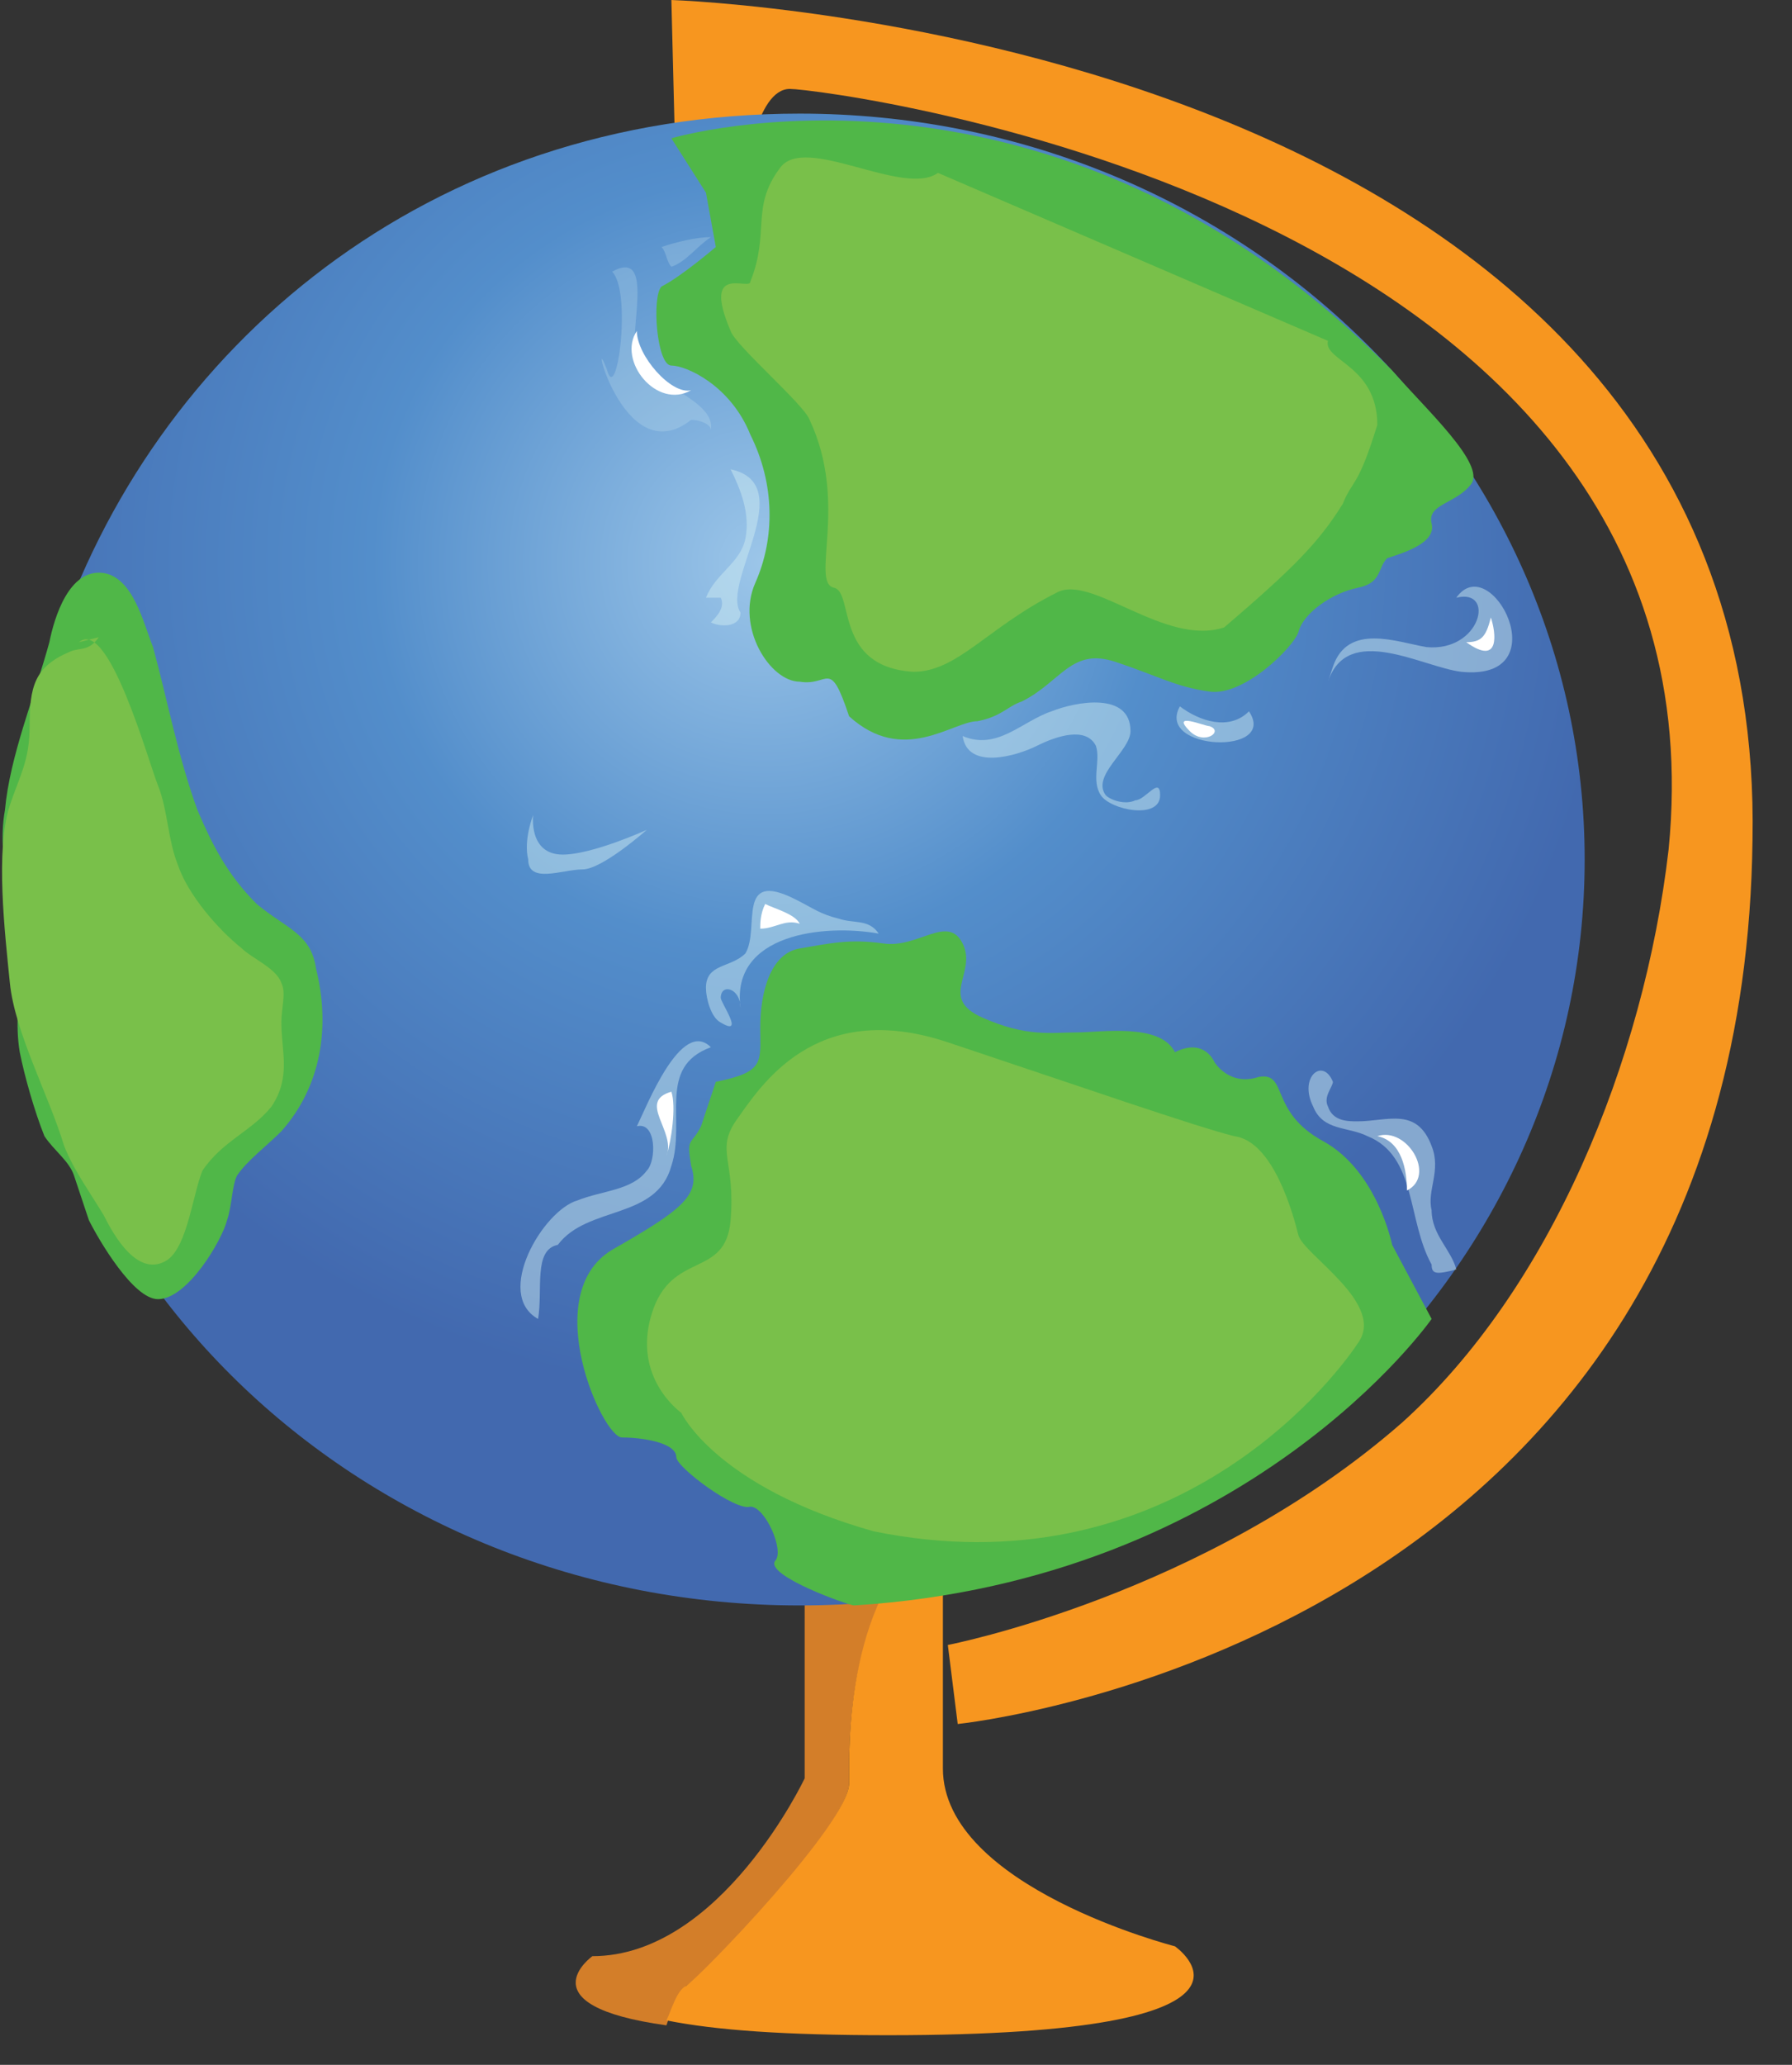 <svg xmlns="http://www.w3.org/2000/svg" xmlns:xlink="http://www.w3.org/1999/xlink" version="1.0" viewBox="0 0 36.3 41.8"><rect x="0" y="0" width="36.3" height="41.8" fill="#333333" stroke="none"/><switch><g><path fill="#D37E29" d="M13.9 40.2c.4-.2 3.3-3.3 3.3-4.1 0-.7-.1-3.8 1.9-5.3v-1.6l-2.8.5V36s-1.7 3.6-4.3 3.6c0 0-1.4 1 1.5 1.4.1-.3.2-.6.4-.8z"/><path fill="#F7961F" d="M23.8 39.4s-4.7-1.2-4.7-3.6v-5c-2 1.4-1.9 4.6-1.9 5.3 0 .8-3 3.9-3.3 4.1-.2.1-.3.5-.4.7 1 .2 2.4.3 4.5.3 8.4 0 5.8-1.8 5.8-1.8z"/><path fill="#9DBE67" d="M9.5 24.4c-.5-1.6-.6-2.8-.4-3.9-.4.8-.6 1.6-.6 2.5 0 3.8 4.3 7 9.5 7 .6 0 1.1 0 1.7-.1-2.7-.4-8.9-1.7-10.2-5.5z"/><path fill="#ABCE71" d="M27.6 23c0-3.8-4.3-7-9.5-7-4 0-7.5 1.8-8.9 4.4-.2 1-.2 2.3.4 3.9 1.3 3.8 7.5 5.1 10.2 5.5 4.4-.5 7.8-3.3 7.8-6.8z"/><path fill="#8A9CCB" d="M20.3 19h-.6c3.2.2 5.8 2.1 5.8 4.5S23 27.8 19.7 28h.6c3.5 0 6.4-2 6.4-4.5-.1-2.5-2.9-4.5-6.4-4.5z"/><path fill="#807BB9" d="M25.5 23.5c0-2.4-2.5-4.3-5.8-4.5-3.2.2-5.8 2.1-5.8 4.5s2.5 4.3 5.8 4.5c3.3-.2 5.8-2.1 5.8-4.5z"/><path fill="#7FD0F4" d="M24.1 25.3c0 .4-.4.7-.8.8l-6 .6c-.4 0-.8-.3-.8-.8v-4.4c0-.5.4-.9.8-.8l6 .6c.4 0 .8.4.8.8v3.2z"/><path fill="none" stroke="#BBBCBD" stroke-width=".424" d="M24.1 25.3c0 .4-.4.7-.8.8l-6 .6c-.4 0-.8-.3-.8-.8v-4.4c0-.5.4-.9.8-.8l6 .6c.4 0 .8.4.8.8v3.2z"/><path fill="none" stroke="#231F20" stroke-linecap="round" stroke-linejoin="round" stroke-width=".233" d="M16.6 16.5l-5.3-8.7m8 8.4l3.1-6"/><path fill="#231F20" d="M11.9 7.8c0 .3-.2.5-.5.5s-.5-.2-.5-.5.2-.5.5-.5.5.3.5.5zm10.9 2.6c0 .3-.2.5-.5.5s-.5-.2-.5-.5.2-.5.5-.5c.2-.1.5.2.5.5z"/><defs><path id="a" d="M24.1 25.3c0 .4-.4.7-.8.8l-6 .6c-.4 0-.8-.3-.8-.8v-4.4c0-.5.4-.9.8-.8l6 .6c.4 0 .8.4.8.8v3.2z"/></defs><defs><path id="c" d="M24.1 25.3c0 .4-.4.7-.8.8l-6 .6c-.4 0-.8-.3-.8-.8v-4.4c0-.5.4-.9.8-.8l6 .6c.4 0 .8.4.8.8v3.2z"/></defs><clipPath id="b"><use overflow="visible" xlink:href="#a"/></clipPath><clipPath id="d" clip-path="url(#b)"><use overflow="visible" xlink:href="#c"/></clipPath><path fill="#8A9CCB" d="M18.7 25.1s1.3.2 1.4 0c.1-.2.2-1.8-.4-2.3-.6-.4-1.8-.1-1.8-.1l.3 2.1.5.3z" clip-path="url(#d)"/><path fill="#005C80" d="M23.1 25.8s-.4-.7-.2-1.1c0 0-.5.5-1 .5 0 0 .1.4 0 .5 0 .2-.8.5-.8.5v.4c.9-.3 1.9-.3 2.8-.5l-.8-.3z" clip-path="url(#d)"/><g clip-path="url(#d)"><path fill="#6E85BC" d="M22 23.8c0-.2.2-1.3.4-2.1-.2 0-.4.1-.4.2l-.3.5v.1l.1.2-.1.1v.8l-.1.6s.4 1.2.7 1.2c-.1-.3-.3-1.3-.3-1.6z"/><path fill="#8A9CCB" d="M23.7 24.1s-.2-2.3-.3-2.4c-.1-.1-.6-.1-1 0-.1.8-.3 1.9-.4 2.1 0 .3.2 1.3.2 1.7.3-.1 1.5-1.4 1.5-1.4z"/></g><path fill="#231F20" d="M22.5 21.7v-.3c-.1 0 0 .2 0 .3-.2-.1-.8-.4-.9-.1 0 .4.6.4.6.4s1.2 0 1.4-.6c.3-.6-1.1.3-1.1.3z" clip-path="url(#d)"/><path fill="#695BA7" d="M22.4 23.8l-.4-.1.2-1.2-.3 1.2c0 .1.1.4.5.1z" clip-path="url(#d)"/><path fill="#231F20" d="M21.3 22.4h.8l.1.1h.1l.1-.1h.9v.1l-.1.1-.1.3h-.7l-.1-.3h-.1l-.1.3h-.6l-.1-.4h-.1z" clip-path="url(#d)"/><path fill="#8A9CCB" d="M23.5 22.7s.2-.3.3-.2c.1.1-.1.6-.1.6-.1 0-.1-.1-.1-.1" clip-path="url(#d)"/><path fill="#231F20" d="M23.3 22.5l.3.2v-.1l-.3-.2zM22.1 24s-.5 0-.5.3.3.6.3.6-.1.4-.2.4c0 0 .4 0 .6-.4-.1-.1 1.1-.7-.2-.9zm.3.6c-.3.2-.3.2-.4.1 0 0 0 .1-.1 0s-.3-.3-.2-.4c.1-.1.3-.1.4-.2 0 0 .1.2.4.2.1-.1.2.1-.1.3z" clip-path="url(#d)"/><path fill="#0086B3" d="M21.5 22.6h.6v.2h-.5zm.9 0l.7-.1-.1.3h-.5z" clip-path="url(#d)"/><ellipse cx="22.1" cy="24.4" fill="#231F20" stroke="#807BB9" stroke-width=".128" clip-path="url(#d)" rx=".3" ry=".1"/><path fill="none" stroke="#ABCE71" stroke-linecap="round" stroke-linejoin="round" stroke-width=".071" d="M21.9 25.8c.3-.4 1.3-.3 1.2 0" clip-path="url(#d)"/><path fill="#8C4196" d="M19.6 24.6l.1-.3.2.1.1-.1.2.1s-.1.7-.6.2z" clip-path="url(#d)"/><circle cx="19.2" cy="24.3" r=".1" fill="#8C4196" clip-path="url(#d)"/><path fill="#231F20" d="M19.3 23.8l-.4-.1-.3.2s.3.2.7-.1zm.4-.1l.1-.2.2.1c.1 0 .1.1-.3.1z" clip-path="url(#d)"/><path fill="#8A9CCB" d="M20.4 26.3s-.6-.5-.5-1.2h-.5s.6.9.1 1.3" clip-path="url(#d)"/><path fill="#231F20" d="M19.5 21.8c.9.3.1.8.3.9.3.2.4.2.2.4s-.6-.3-1-.2c-.4.1.6.5.1.5-.8 0-1 1.1-.5 1.2.5.1.3-.3.3-.3s.6.4.1.8-1.8 1.1-2.4-.1c-.6-1.2-.3-2 .3-2.4.7-.4.7-1.5 2.6-.8z" clip-path="url(#d)"/><use fill="none" stroke="#BBBCBD" stroke-width=".311" overflow="visible" xlink:href="#a"/><linearGradient id="e" x1="3.397" x2="4.176" y1="10.765" y2="10.765" gradientUnits="userSpaceOnUse"><stop offset="0" stop-color="#ffedc4"/><stop offset=".318" stop-color="#ffe6b6"/><stop offset=".914" stop-color="#ffd592"/><stop offset="1" stop-color="#ffd28c"/></linearGradient><path fill="url(#e)" stroke="#010101" stroke-width=".25" d="M3.4 10.3s0 .4.2.6c.2.2.5.4.5.4h.1l-.2-.6"/><path fill="#F7961F" d="M13.7 4l-.1-4s22.2.7 21.9 17c-.2 16.3-16.1 17.9-16.1 17.9l-.2-1.6s5.2-1 9.2-4.5c3-2.7 4.9-7.3 5.4-11.6C35.1 4.1 16.7 1.8 16 1.8c-.7 0-.9 1.8-.9 1.8l-1.4.4z"/><radialGradient id="f" cx="-1066.015" cy="-849.705" r="39.962" gradientTransform="matrix(.43 0 0 .423 473.877 370.814)" gradientUnits="userSpaceOnUse"><stop offset="0" stop-color="#9cc6e9"/><stop offset=".463" stop-color="#538ecb"/><stop offset="1" stop-color="#4269af"/></radialGradient><path fill="url(#f)" d="M32.1 17.4c0 8.3-7.1 15.1-15.9 15.1S.3 25.8.3 17.4c0-1.2.4-3.3.8-4.3C3.1 7 8.7 2.3 16.2 2.3c8.8 0 15.9 6.8 15.9 15.1z"/><path fill="#50B748" d="M29 26.7s-3.7 5.3-11.7 5.8c-.1 0-1.8-.6-1.6-.9.2-.2-.2-1.1-.5-1.1-.3.1-1.5-.8-1.5-1 0-.3-.7-.4-1.1-.4-.4 0-1.7-2.9-.2-3.8 1.4-.8 1.8-1.1 1.6-1.7-.1-.6 0-.4.2-.8l.3-.9c1-.2.9-.4.9-1.1 0-.7.2-1.5.8-1.6.6-.1 1-.2 1.7-.1s1.3-.6 1.6 0c.3.6-.5 1.1.4 1.5.9.4 1.4.3 1.9.3s1.7-.2 2 .4c.6-.3.8.2.8.2s.3.5.9.3c.6-.1.2.7 1.3 1.3 1.1.6 1.4 2.1 1.4 2.1l.8 1.5zM13.6 2.8S21.3.5 28.2 7.5c.7.8 1.9 1.9 1.6 2.3-.3.4-.9.4-.8.8.1.4-.6.6-.9.7-.2.2-.1.5-.6.6-.5.1-1.1.5-1.2.9-.1.3-1.1 1.3-1.8 1.2-.7-.1-1-.3-1.9-.6-.9-.3-1.1.4-1.9.8-.3.1-.4.3-.9.4-.5 0-1.5.9-2.6-.1-.4-1.2-.4-.6-1-.7-.6 0-1.3-1.1-.9-2 .4-.9.4-2-.1-3-.4-1-1.3-1.4-1.6-1.4-.3 0-.4-1.4-.2-1.6.4-.2 1.1-.8 1.1-.8l-.2-1.1-.7-1.1z"/><path fill="#CEEBF2" d="M25.3 14.4c-.4.4-1 .2-1.4-.1-.5.9 2 1 1.4.1" opacity=".48"/><path fill="#CEEBF2" d="M14.4 8.7c.1-.6-1.2-.9-1.5-1.5-.2-.4.4-2.2-.5-1.7.4.4.1 2.7-.1 2-.4-1.1.3 2.1 1.7 1 .2 0 .4.1.4.2m-.8-3.3c-.1-.1-.1-.3-.2-.4.3-.1.7-.2 1-.2-.3.2-.5.5-.8.6" opacity=".25"/><path fill="#CEEBF2" d="M27 13.5c.3-.9 1.3-.5 1.9-.4 1.1.1 1.4-1.2.6-1 .7-1 2.1 1.7.1 1.5-.8-.1-2.3-1-2.7.2" opacity=".48"/><path fill="#FFF" d="M30.2 12.5c-.1.4-.2.5-.5.5.7.5.6-.2.5-.5M14 7.9c-.4.1-1.1-.7-1.1-1.2-.4.6.4 1.6 1.1 1.2"/><path fill="#CEEBF2" d="M23.5 16.1c0 .5-1 .3-1.2 0-.2-.3 0-.7-.1-1-.2-.4-.8-.2-1.2 0-.4.2-1.4.5-1.5-.2.7.3 1.2-.3 1.8-.5.5-.2 1.6-.4 1.6.4 0 .4-.8.9-.5 1.3.1.1.4.2.6.1.2 0 .5-.5.5-.1" opacity=".48"/><path fill="#FFF" d="M24.5 14.7c-.1 0-.8-.3-.4.1.3.3.7 0 .4-.1"/><path fill="#79C04A" d="M13.8 28.6s-1-.7-.6-2 1.5-.7 1.6-1.9c.1-1.2-.3-1.4.1-2 .5-.7 1.6-2.5 4.3-1.6 2.7.9 5 1.7 5.8 1.9.8.1 1.2 1.6 1.3 2 .1.4 1.8 1.4 1.2 2.2-.6.9-3.9 5-9.8 3.8-3.2-.9-3.9-2.4-3.9-2.4zM26.9 6.9c-.1.4 1 .5 1 1.7-.4 1.3-.5 1.1-.7 1.6-.5.8-1 1.3-2.4 2.5-1.2.4-2.7-1.1-3.4-.7-1.4.7-2 1.6-2.9 1.6-1.6-.1-1.2-1.6-1.6-1.7-.5-.1.3-1.7-.5-3.4-.1-.3-1.5-1.5-1.6-1.8-.6-1.4.4-.8.4-1 .4-1 0-1.5.6-2.3.5-.7 2.5.6 3.2.1"/><path fill="#CEEBF2" d="M10.8 16.5s-.1.8.6.8c.6 0 1.7-.5 1.7-.5s-.9.8-1.3.8-1.1.3-1.1-.2c-.1-.4.1-.9.1-.9zm.5 8.7c.6-.8 2-.5 2.3-1.6.3-.9-.3-2 .8-2.4-.6-.6-1.3 1.2-1.5 1.6.4-.1.4.7.2.9-.3.4-.9.4-1.4.6-.7.2-1.7 1.9-.8 2.4.1-.6-.1-1.4.4-1.5M15 12.4c-.4-.6 1.2-2.6-.2-2.9.2.4.4.9.3 1.4-.1.5-.6.7-.8 1.2h.3c.1.2-.1.4-.2.5.2.1.6.1.6-.2m14 13.2c-.5-.9-.3-2.2-1.3-2.6-.4-.2-.9-.1-1.1-.6-.3-.6.2-1 .4-.5 0 .1-.2.3-.1.5.1.3.4.3.6.3.6 0 1.2-.3 1.5.5.2.5-.1.9 0 1.3 0 .5.4.8.5 1.2-.4.1-.5.1-.5-.1m-14-5.2c-.2-1.5 1.7-1.7 2.8-1.5-.2-.3-.5-.2-.8-.3-.4-.1-.5-.2-.9-.4-1.2-.6-.7.6-1 1.1-.3.3-.8.2-.8.7 0 .2.1.6.3.7.5.3 0-.4 0-.5 0-.3.4-.2.4.2" opacity=".48"/><path fill="#FFF" d="M16.2 18.7c-.1-.2-.5-.3-.7-.4-.1.2-.1.4-.1.5.3 0 .5-.2.8-.1m-2.7 4.7c.2-.5-.6-1.1.1-1.3.1.3 0 1-.1 1.3m14.4-.4c.6-.2 1.2.8.6 1.1 0-.4-.1-1-.6-1.1"/><path fill="#50B748" d="M4.6 24.7c-.1.4-.8 1.6-1.4 1.6-.5 0-1.2-1.2-1.4-1.6l-.3-.9c-.1-.3-.4-.5-.6-.8-.2-.5-.4-1.2-.5-1.7-.1-.6 0-1.1 0-1.6 0-1.1-.5-2.2-.3-3.3.1-1.1.6-2.3.9-3.4.1-.5.4-1.5 1.1-1.4.6.1.8 1 1 1.5.3 1.1.5 2.2.9 3.3.3.7.6 1.3 1.2 1.9.6.5 1.1.6 1.2 1.3.3 1.2.1 2.4-.7 3.3-.3.3-.7.6-.9.9-.1.2-.1.6-.2.9z"/><path fill="#79C04A" d="M1.6 13c.6-.5 1.4 2.4 1.6 2.9.2.5.2 1.1.4 1.6.2.6.8 1.3 1.3 1.7.2.2.7.4.8.7.1.2 0 .5 0 .8 0 .6.2 1.1-.2 1.7-.4.5-1 .7-1.4 1.3-.2.5-.3 1.5-.7 1.8-.6.4-1.1-.5-1.3-.9-.3-.5-.6-.9-.8-1.4-.3-1-1-2.3-1.1-3.3-.1-1-.3-2.7 0-3.6.2-.6.4-.9.4-1.6 0-.8.1-1.2.8-1.5.2-.1.4 0 .6-.3"/></g></switch></svg>
